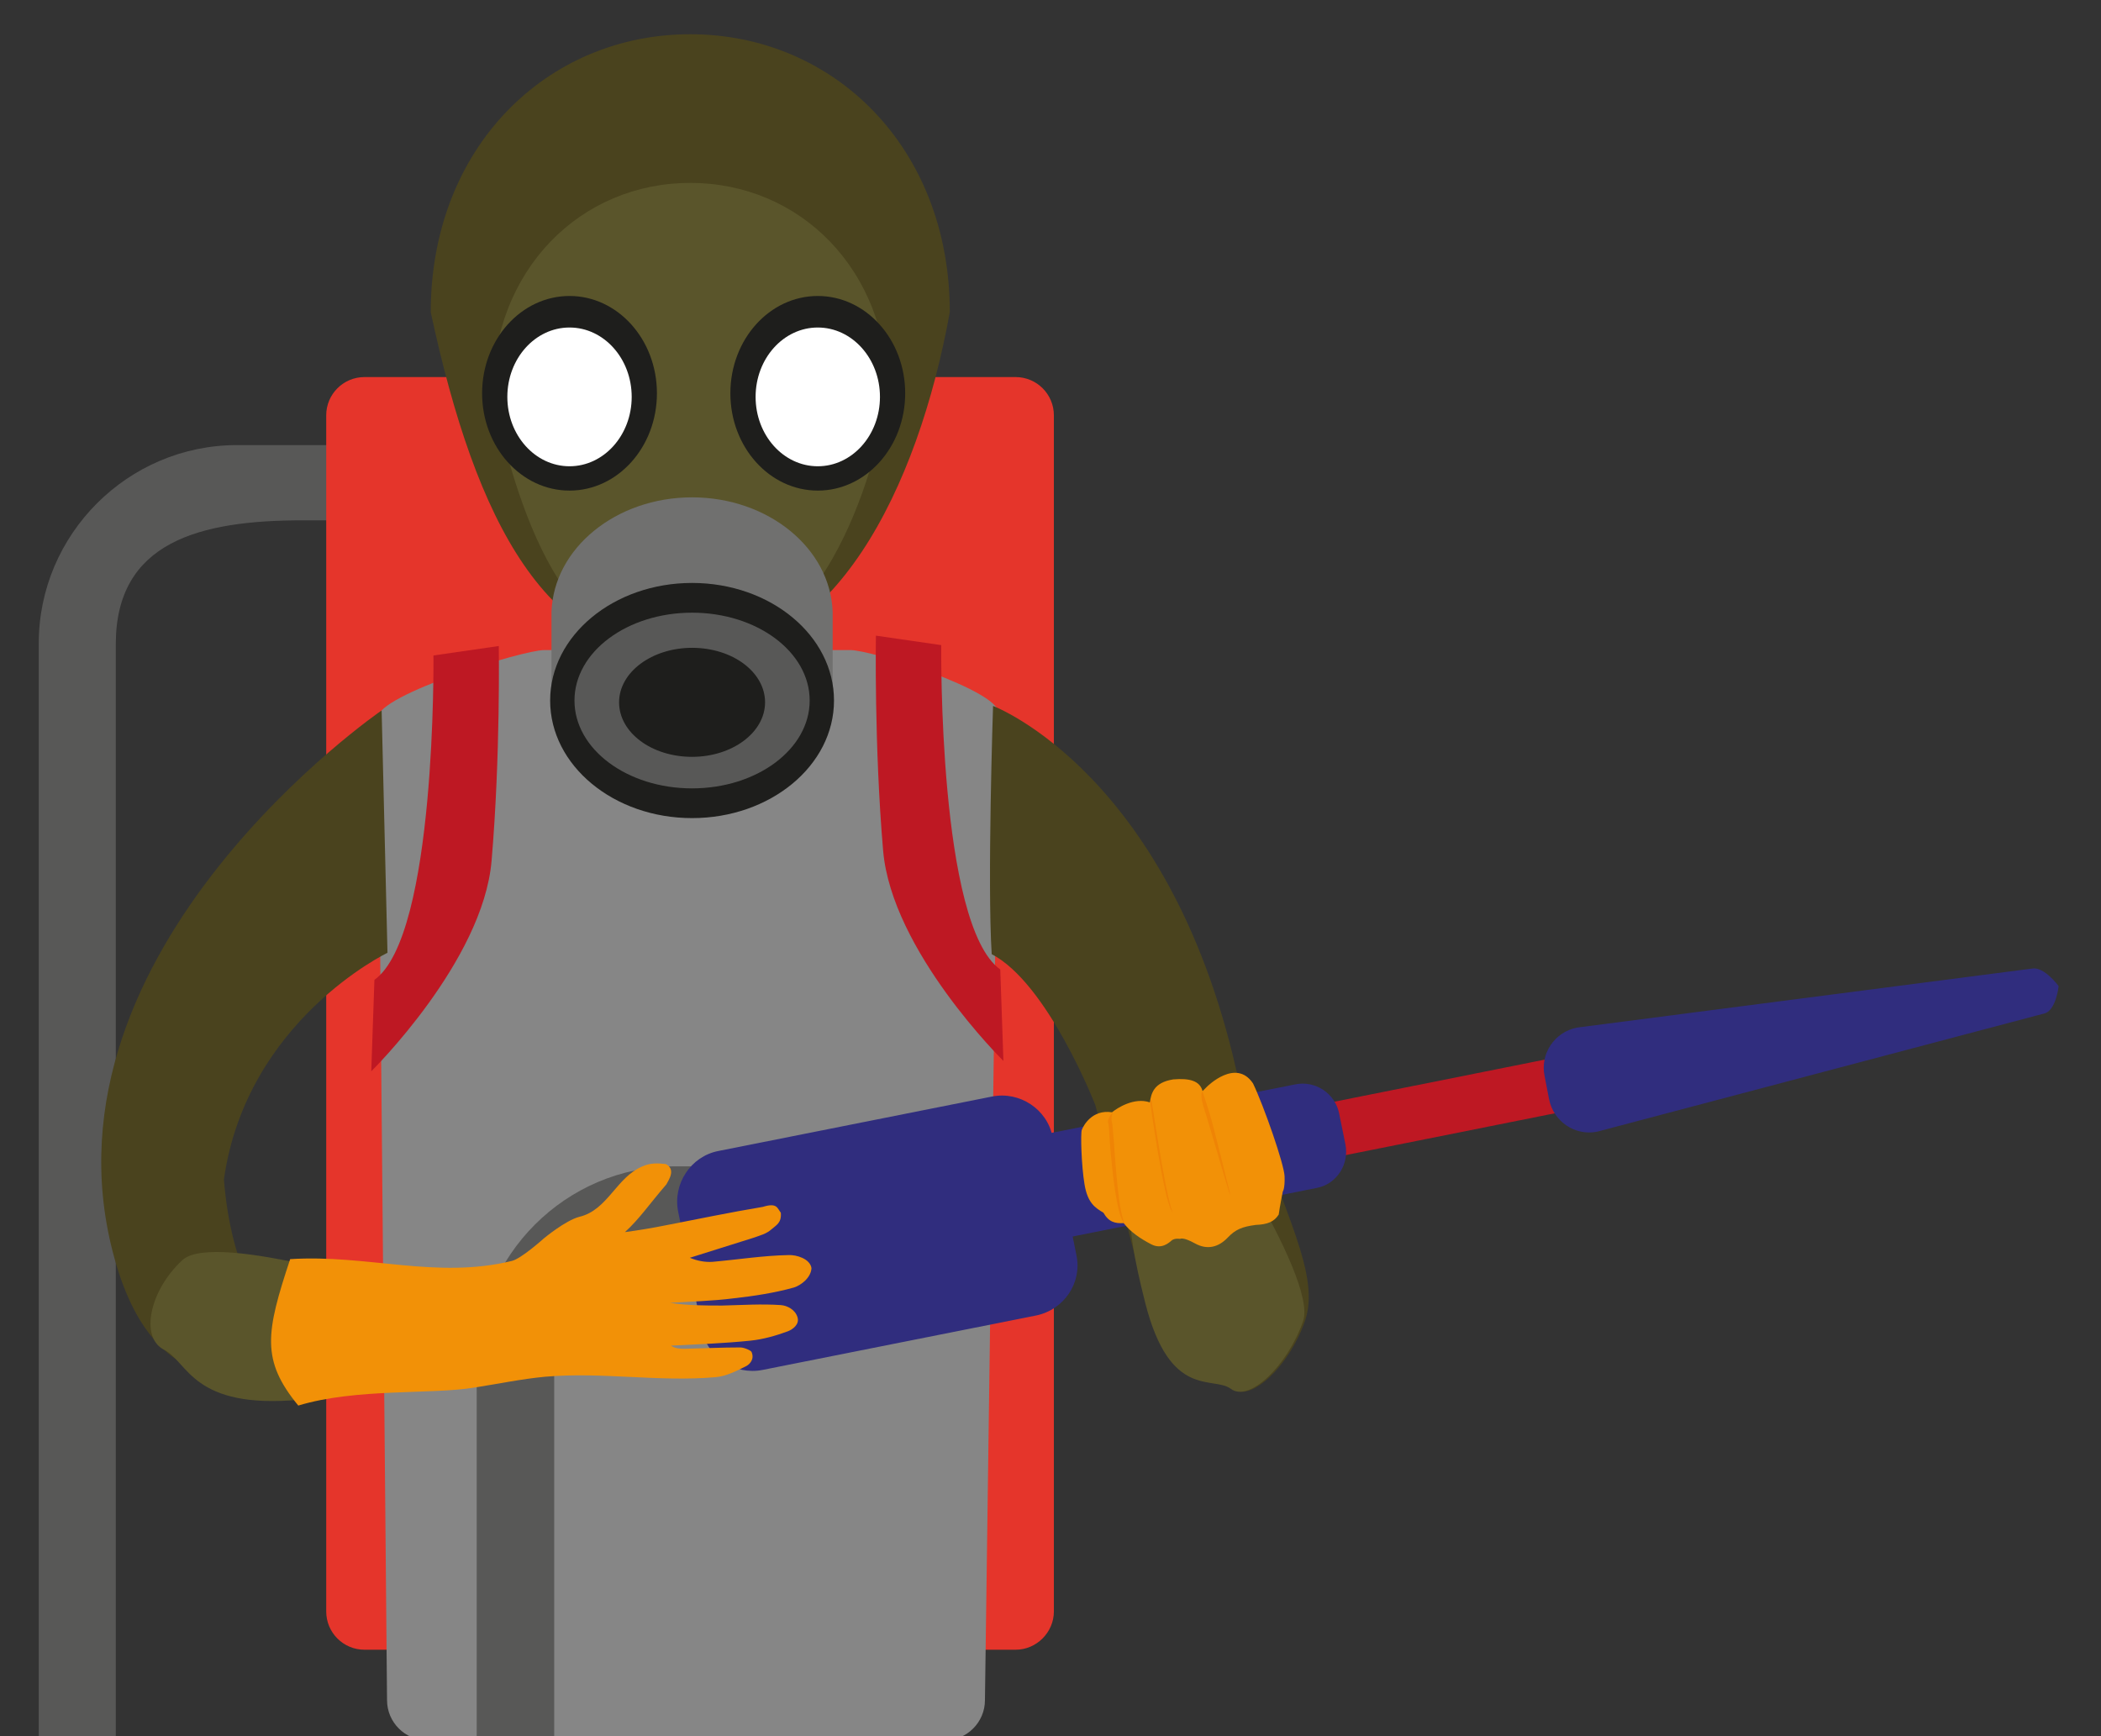 <?xml version="1.0" encoding="utf-8"?>
<!-- Generator: Adobe Illustrator 18.0.0, SVG Export Plug-In . SVG Version: 6.00 Build 0)  -->
<!DOCTYPE svg PUBLIC "-//W3C//DTD SVG 1.1//EN" "http://www.w3.org/Graphics/SVG/1.1/DTD/svg11.dtd">
<svg version="1.1" id="Ebene_1" xmlns="http://www.w3.org/2000/svg" xmlns:xlink="http://www.w3.org/1999/xlink" x="0px" y="0px"
	 viewBox="0 0 466.3 385.4" enable-background="new 0 0 466.3 385.4" xml:space="preserve">
<rect x="0" y="0" width="466.3" height="385.4" fill="#333333" stroke="none"/>
<g>
	<path fill="#585857" d="M52.6,98.8c-24.2,0-44,19.8-44,44v260.5h17.1V143c0-22.8,18.7-27.5,41.5-27.5h6.3V98.8H52.6z"/>
	<path fill="#E5352B" d="M225.4,366.2H80.9c-4.7,0-8.5-3.8-8.5-8.5V92.2c0-4.7,3.8-8.5,8.5-8.5h144.5c4.7,0,8.5,3.8,8.5,8.5v265.5
		C233.9,362.3,230.1,366.2,225.4,366.2z"/>
	<path fill="#868686" d="M209.7,386.3H94.8c-4.9,0-8.9-4-8.9-8.9l-2-218.2c0-4.9,32-14.9,36.9-14.9h67.9c4.9,0,32.9,9,32.9,13.9
		l-3,219.2C218.6,382.3,214.6,386.3,209.7,386.3z"/>
	<path fill="#4A431E" d="M84.7,157.7c0,0-77,52.8-59.7,120.1c9.3,36,31.3,27,52.7,31.7v-2c0,0-25-7-28-45.7
		c5-35.3,36.3-50.3,36.3-50.3L84.7,157.7z"/>
	<path fill="#4A431E" d="M220.4,156.7c0,0,40.2,15.1,54.7,84.1c10.5,29.5,18,42.5,14.5,52.5s-12,18-16,15s-13.5,2.5-19-19
		c-5.5-21.5-11.5-44-11.5-44s-10.5-27-23-33.5C219.1,195.8,220.4,156.7,220.4,156.7z"/>
	<path fill="#BE1823" d="M348.2,246.5l-50,10c-2.5,0.5-5-1.2-5.5-3.7l-0.5-2.7c-0.5-2.5,1.2-5,3.7-5.5l50-10c2.5-0.5,5,1.2,5.5,3.7
		l0.5,2.7C352.4,243.6,350.7,246,348.2,246.5z"/>
	<path fill="#4A431E" d="M210.8,69.3c-7.1,39.3-25.8,76.9-57.6,76.9s-47.5-29.9-57.6-76.9c0-36.6,25.8-61.7,57.6-61.7
		S210.8,32.7,210.8,69.3z"/>
	<path fill="#5A552B" d="M197.1,87.6c-5.4,30-19.7,58.6-43.9,58.6s-36.2-22.8-43.9-58.6c0-27.9,19.7-47,43.9-47
		S197.1,59.7,197.1,87.6z"/>
	<path fill="#70706F" d="M184.8,135.8c-0.5-14.1-14.3-25.4-31.2-25.4s-30.7,11.3-31.2,25.4h0v20.1h62.4L184.8,135.8L184.8,135.8z"/>
	<ellipse fill="#1E1E1C" cx="153.6" cy="155.5" rx="31.5" ry="26.1"/>
	<path fill="#585857" d="M153.6,136c-14.4,0-26.1,8.7-26.1,19.5c0,10.8,11.7,19.5,26.1,19.5s26.1-8.7,26.1-19.5
		C179.7,144.7,168,136,153.6,136z M153.6,168c-9,0-16.2-5.4-16.2-12.1c0-6.7,7.3-12.1,16.2-12.1c9,0,16.2,5.4,16.2,12.1
		C169.8,162.6,162.5,168,153.6,168z"/>
	<ellipse fill="#1E1E1C" cx="126.4" cy="87.3" rx="19.4" ry="21.6"/>
	<ellipse fill="#FFFFFF" cx="126.4" cy="88.1" rx="13.8" ry="15.4"/>
	<ellipse fill="#1E1E1C" cx="181.5" cy="87.3" rx="19.4" ry="21.6"/>
	<ellipse fill="#FFFFFF" cx="181.5" cy="88.1" rx="13.8" ry="15.4"/>
	<path fill="#302D7E" d="M292.2,263.7l-77.4,15.4c-4.4,0.9-8.8-2-9.7-6.4l-1.4-6.9c-0.9-4.4,2-8.8,6.4-9.7l77.4-15.4
		c4.4-0.9,8.8,2,9.7,6.4l1.4,6.9C299.5,258.5,296.6,262.9,292.2,263.7z"/>
	<path fill="#302D7E" d="M453.6,225l-99.1,26.2c-4.9,1-9.7-2.2-10.7-7.2l-1-5.2c-1-4.9,2.2-9.7,7.2-10.7L451,215
		c2.7-0.5,5.9,3.9,5.9,3.9S456.3,224.5,453.6,225z"/>
	<path fill="#009640" d="M120.8,144.3"/>
	<path fill="#BE1823" d="M96.2,145.5c0,0,0.7,62.2-13.1,72c-0.7,20.3-0.7,20.3-0.7,20.3s24.8-24.4,26.7-46.7
		c2-23.3,1.6-47.7,1.6-47.7L96.2,145.5z"/>
	<path fill="#BE1823" d="M208.9,143.2c0,0-0.7,62.2,13.1,72c0.7,20.3,0.7,20.3,0.7,20.3s-24.8-24.4-26.7-46.7
		c-2-23.3-1.6-47.7-1.6-47.7L208.9,143.2z"/>
	<path fill="#585857" d="M123,401.8V303c0-22.8,18.7-27.5,41.5-27.5h6.3v-16.6h-21c-24.2,0-44,19.8-44,44v99H123z"/>
	<path fill="#302D7E" d="M230,292l-60.8,12.1c-6.1,1.2-12.2-2.8-13.4-8.9l-5.3-26.3c-1.2-6.1,2.8-12.2,8.9-13.4l60.8-12.1
		c6.1-1.2,12.2,2.8,13.4,8.9l5.3,26.3C240.2,284.7,236.2,290.7,230,292z"/>
	<path fill="#5A552B" d="M263.7,240.8c0,0,29,42.5,25.5,52.5s-12,18-16,15s-13.5,2.5-19-19s-2.5-22-2.5-22L263.7,240.8z"/>
	<path fill="#4A431E" d="M279.6,274.7"/>
	<g>
		<path fill="#F29107" d="M267.9,241.2c0,0,6.4-6.4,10.2-0.7c2.4,5,6.9,17.9,7,20.6c0.1,2.8-0.4,3.4-0.4,3.4s-0.7,3.5-0.9,5.1
			c-1,1.6-2.5,2.2-5.1,2.3c-3,0.4-4.5,1-6.2,2.8c-2.1,2.2-4.6,2.8-7.3,1.3s-3.3-1-3.3-1s-1.1-0.2-1.8,0.3c-0.7,0.6-2.3,2.1-4.6,0.9
			c-2.3-1.2-4.6-2.7-6.1-4.7c-1.9,0.1-3.3-0.2-4.5-2.3c-1.8-1.1-3.5-2.1-4.2-6.3s-0.9-11.3-0.6-12.1s2.2-4.6,6.7-3.9
			c1.1-0.9,4.9-3.4,8.4-2.2c0.3-1.8,0.7-4.4,5.2-5.1c3.6-0.3,5.9,0.3,6.5,2.6C267.5,241.6,267.9,241.2,267.9,241.2z"/>
		<path fill="#EF8405" d="M273.1,265.3c-0.2-0.6-3.9-16.2-5-19.3c-0.9-2.8-1.2-3.7-1.2-3.7l-0.1,0.1c-0.1,0.1-0.5,0.8,0.5,3.9
			c1,3,5.4,18.3,5.5,18.4L273.1,265.3z"/>
		<path fill="#EF8405" d="M260,268.7l0.4,0.6c-1.3-2-3.9-19.2-4.9-25.5l-0.2,1C255.4,245.7,258.3,266.2,260,268.7z"/>
		<path fill="#EF8405" d="M249.4,271.5l0.4,0.4c-1.5-2.2-2.2-13.1-2.6-18.7c-0.2-2.5-0.3-3.7-0.4-4c-0.2-0.7-0.1-1.7,0.1-2l0-0.2
			c0,0.1-1.3,1.2-0.9,2.5c0.1,0.2,0.2,2,0.3,3.8C246.9,261.1,247.9,269.3,249.4,271.5z"/>
	</g>
	<path fill="#5A552B" d="M107.9,294.1l-16-6.8c0,0-44.1-14.3-51.4-7.6s-9.5,17.2-4.1,19.9c5.4,2.7,6.2,13.3,30.2,11.1
		c23-2.2,34.2-4.7,36.5-6.9"/>
	<path fill="#F29107" d="M66.2,312c12.9-3.9,29.5-2.4,39.1-4c5.2-0.8,10.4-1.9,15.7-2.4c12.7-1.1,25.2,1.2,37.8,0.1
		c2.4-0.2,4.7-1.4,6.9-2.5c0.7-0.4,1.8-1.5,1.1-3.1c-0.1-0.3-1.6-1-2.5-1c-4.1,0-8.2,0.2-12.3,0.3c-1,0-2,0-3.1-0.7
		c5.9-0.3,11.7-0.5,17.6-1.1c2.9-0.3,5.7-1.1,8.4-2.1c1-0.4,2.6-1.5,2.1-3.1c-0.5-1.7-2.3-2.6-3.7-2.7c-4.3-0.3-8.7,0-13,0.1
		c-3.9,0-7.7,0-11.6-0.6c4.7-0.3,9.4-0.4,14.1-1c4.5-0.5,9.1-1.2,13.4-2.4c1.6-0.5,3.8-2.2,3.9-4.3c-0.3-2.1-3.4-3-5.1-2.9
		c-5.6,0.1-11.2,1-16.9,1.5c-1.6,0.1-3.3-0.2-5-0.9c4.7-1.5,9.3-2.9,14-4.4c1.4-0.5,3-0.9,4.1-1.9c1-0.9,2.3-1.4,2.1-3.7
		c-0.8-1-0.8-2.3-4-1.3c-7.2,1.2-14.4,2.7-21.6,4.1c-3,0.6-6,1.1-9,1.5c3.2-2.9,5.4-6.2,9.2-10.6c0.6-1.1,2.1-3.3-0.1-4.5
		c-1.7-0.2-3.4-0.3-5.2,0.5c-5.8,2.4-7.7,9.7-14,11.2c-3.1,0.8-7.9,4.8-7.9,4.8s-5,4.5-7.1,5c-16.8,4.1-32-1.5-49.2-0.4
		C59,295.8,57.9,301.9,66.2,312z"/>
</g>
</svg>
